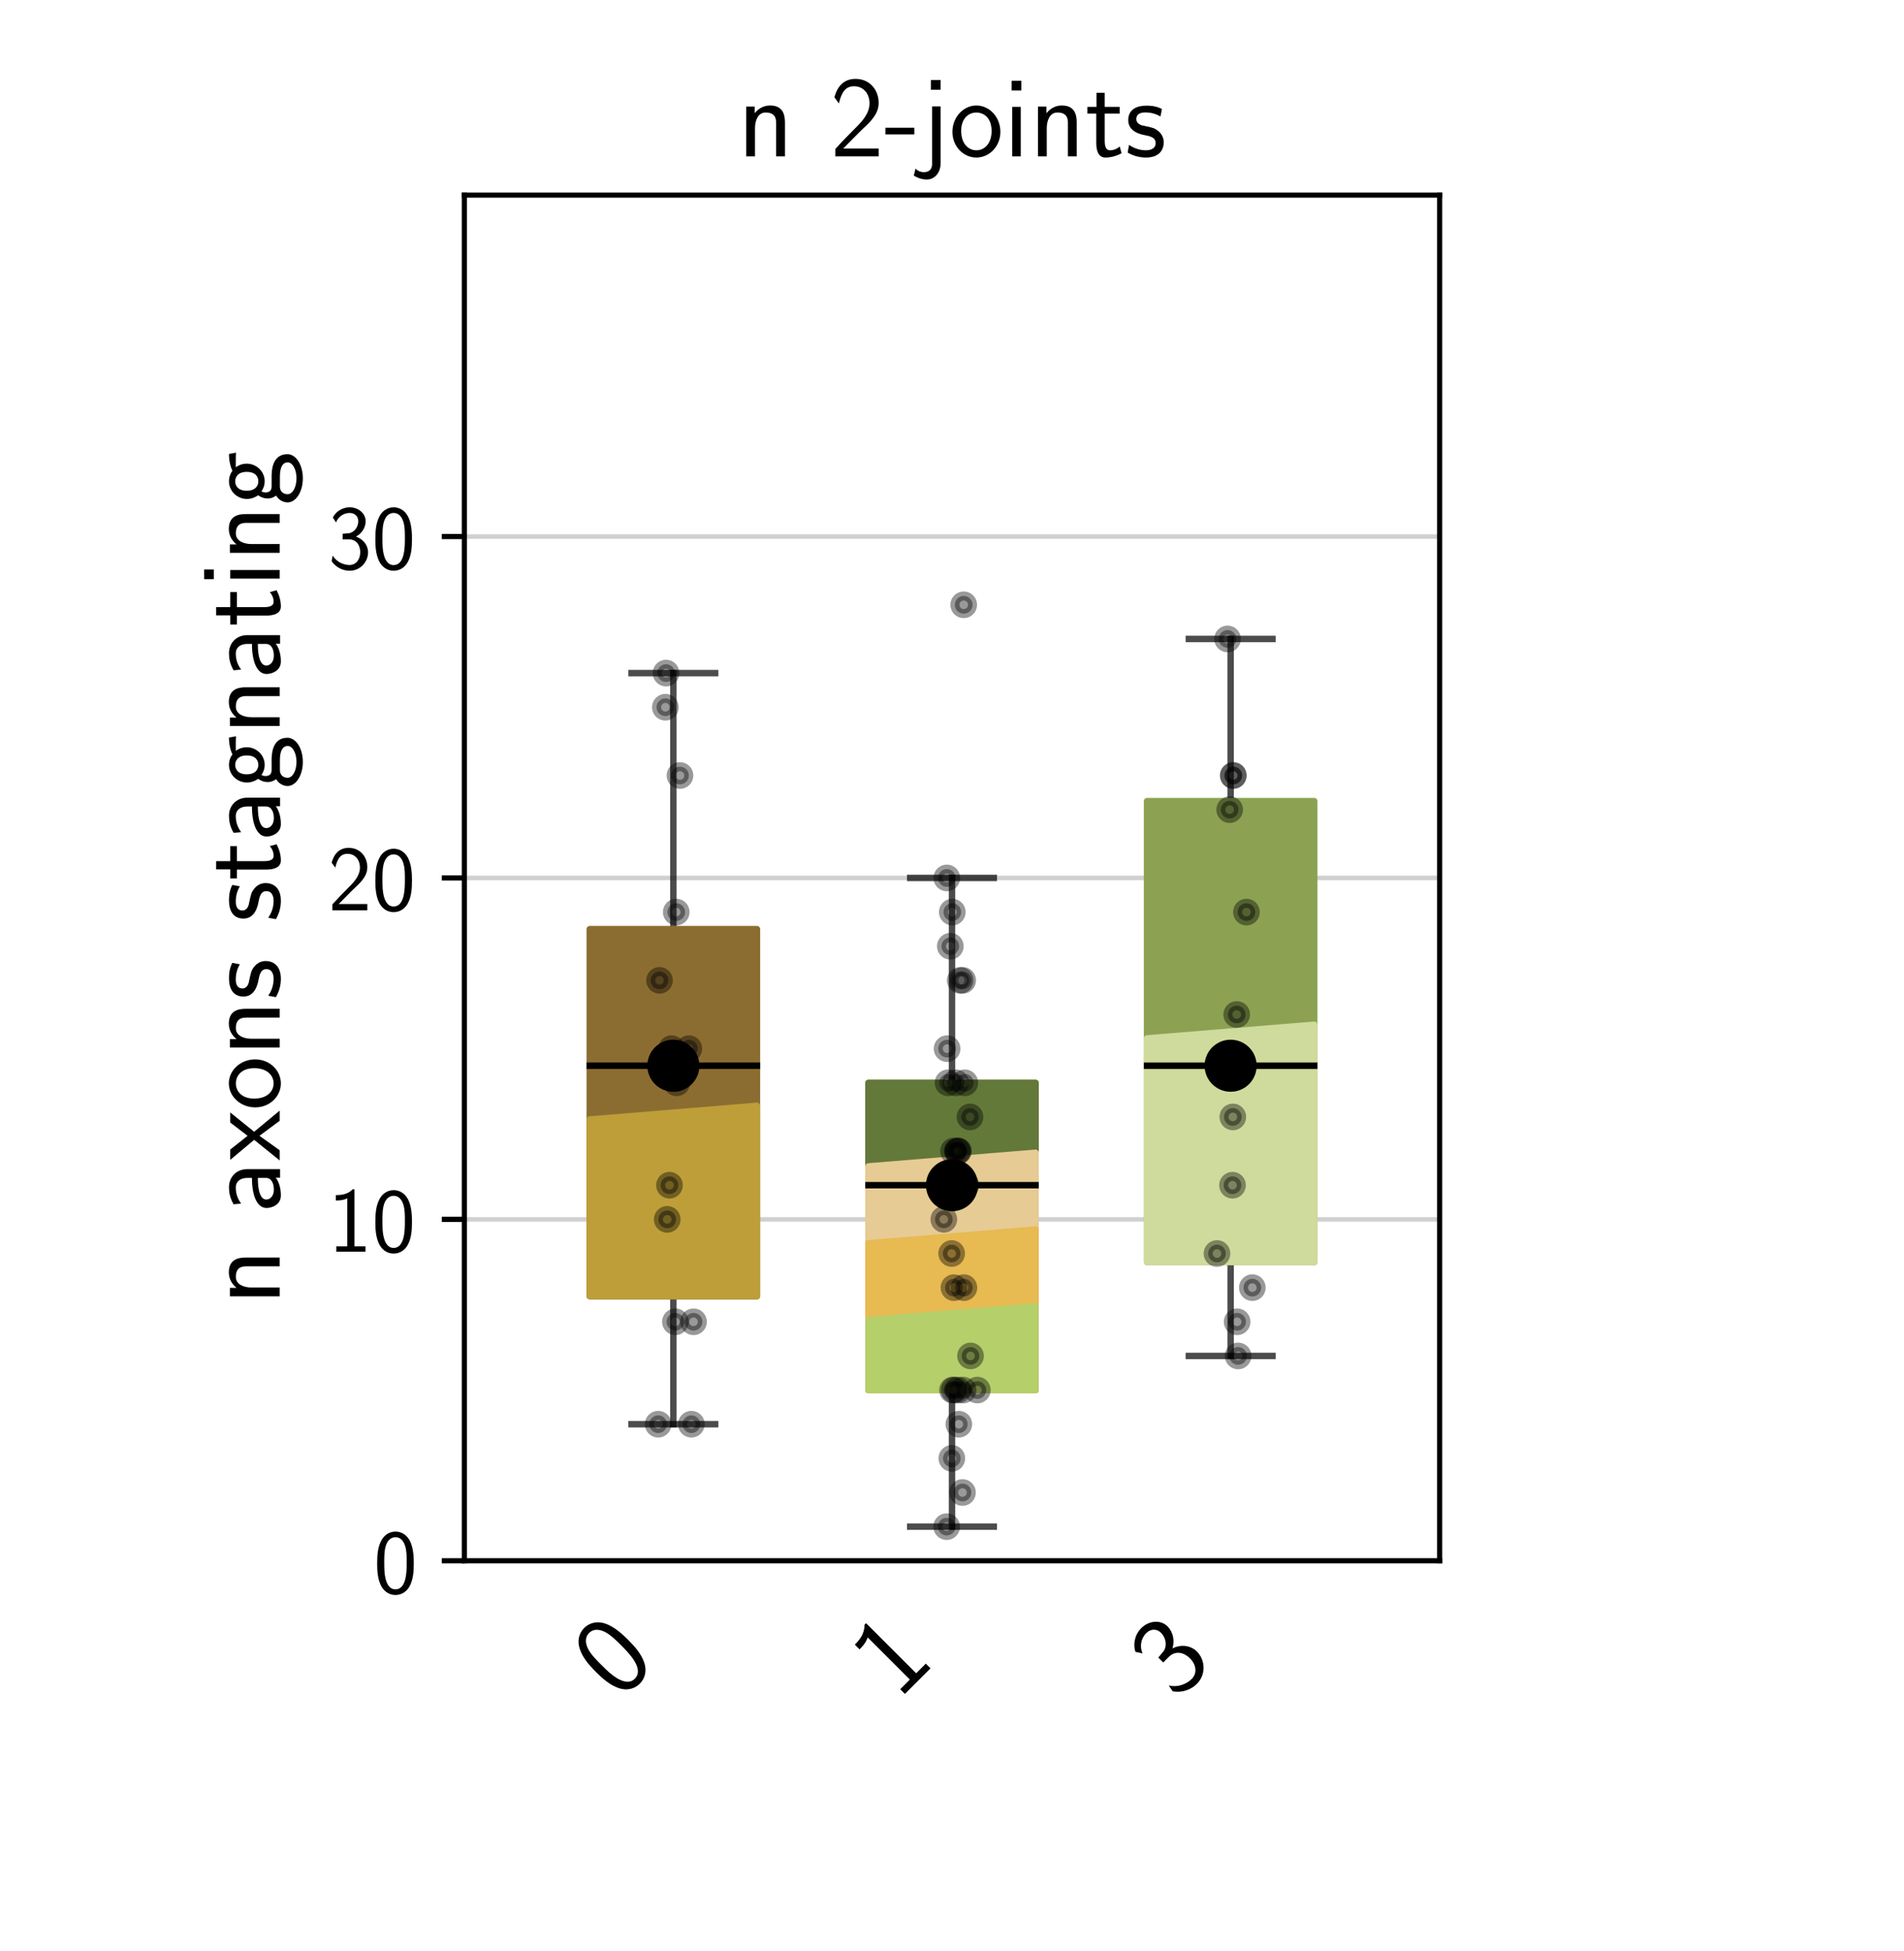 <?xml version="1.0" encoding="utf-8" standalone="no"?>
<!DOCTYPE svg PUBLIC "-//W3C//DTD SVG 1.1//EN"
  "http://www.w3.org/Graphics/SVG/1.1/DTD/svg11.dtd">
<!-- Created with matplotlib (https://matplotlib.org/) -->
<svg height="302.4pt" version="1.1" viewBox="0 0 295.2 302.4" width="295.2pt" xmlns="http://www.w3.org/2000/svg" xmlns:xlink="http://www.w3.org/1999/xlink">
 <defs>
  <style type="text/css">*{stroke-linecap:butt;stroke-linejoin:round;}</style>
 </defs>
 <g id="figure_1">
  <g id="patch_1">
   <path d="M 0 302.4 
L 295.2 302.4 
L 295.2 0 
L 0 0 
z
" style="fill:#ffffff;"/>
  </g>
  <g id="axes_1">
   <g id="patch_2">
    <path d="M 72 241.92 
L 223.2 241.92 
L 223.2 30.24 
L 72 30.24 
z
" style="fill:#ffffff;"/>
   </g>
   <g id="matplotlib.axis_1">
    <g id="xtick_1">
     <g id="text_1">
      <!-- 0 -->
      <g transform="translate(95.971 263.688)rotate(-45)scale(0.18 -0.18)">
       <defs>
        <path d="M 43.094 31.938 
C 43.094 37.578 43 48.078 38.906 56.188 
C 34.797 64 28.203 66.078 23.5 66.078 
C 16.703 66.078 10.906 62.109 7.906 55.781 
C 4.703 49.156 3.797 42.328 3.797 31.938 
C 3.797 24.828 4.094 16.109 7.703 8.484 
C 11.797 0.078 18.703 -2 23.406 -2 
C 29.594 -2 35.594 1.266 39 8.094 
C 42.5 15.219 43.094 23.031 43.094 31.938 
z
M 23.406 4.078 
C 15.797 4.078 13.5 12.672 12.797 15.547 
C 11.594 20.469 11.406 25.219 11.406 33.031 
C 11.406 39.156 11.406 46.062 13.297 51.516 
C 15.594 57.828 19.594 60 23.406 60 
C 30.797 60 33.203 52.688 34 50.125 
C 35.5 44.891 35.5 38.766 35.5 33.031 
C 35.5 23.844 35.5 4.078 23.406 4.078 
z
" id="CMSS17-48"/>
       </defs>
       <use transform="scale(0.996)" xlink:href="#CMSS17-48"/>
      </g>
     </g>
    </g>
    <g id="xtick_2">
     <g id="text_2">
      <!-- 1 -->
      <g transform="translate(139.171 263.688)rotate(-45)scale(0.18 -0.18)">
       <defs>
        <path d="M 28.406 67 
L 26.5 67 
C 21.094 61.562 14.797 60.781 8.406 60.781 
L 8.406 55 
C 11.297 55 16 55 20.703 57.297 
L 20.703 5.766 
L 8.906 5.766 
L 8.906 0 
L 40.203 0 
L 40.203 5.766 
L 28.406 5.766 
z
" id="CMSS17-49"/>
       </defs>
       <use transform="scale(0.996)" xlink:href="#CMSS17-49"/>
      </g>
     </g>
    </g>
    <g id="xtick_3">
     <g id="text_3">
      <!-- 3 -->
      <g transform="translate(182.371 263.688)rotate(-45)scale(0.18 -0.18)">
       <defs>
        <path d="M 15.703 31.641 
L 22.5 31.641 
C 31.906 31.641 34.594 23.547 34.594 17.906 
C 34.594 10.203 30.203 4.172 23 4.172 
C 17.406 4.172 9.5 6.938 5 14.25 
C 4.297 10.797 4.297 10.594 3.906 8.219 
C 8.594 1.375 16.203 -2 23.203 -2 
C 34.594 -2 43 7.391 43 17.781 
C 43 25.594 37.5 32.141 30 34.609 
C 36 37.875 40.406 44 40.406 51.141 
C 40.406 59.453 32.703 66.078 23.297 66.078 
C 14.703 66.078 8 60.812 5.203 55.156 
C 5.906 54.188 7.703 51.312 8.594 49.828 
C 10.797 55.656 16.5 60 23.203 60 
C 28.797 60 32.5 56.359 32.5 51.109 
C 32.5 45.672 29 39.734 23.094 38.359 
C 22.703 38.359 16.5 37.766 15.703 37.672 
z
" id="CMSS17-51"/>
       </defs>
       <use transform="scale(0.996)" xlink:href="#CMSS17-51"/>
      </g>
     </g>
    </g>
   </g>
   <g id="matplotlib.axis_2">
    <g id="ytick_1">
     <g id="line2d_1">
      <path clip-path="url(#p924aa7493d)" d="M 72 241.92 
L 223.2 241.92 
" style="fill:none;stroke:#b0b0b0;stroke-linecap:square;stroke-opacity:0.6;stroke-width:0.7;"/>
     </g>
     <g id="line2d_2">
      <defs>
       <path d="M 0 0 
L -3.5 0 
" id="ma50f4e207c" style="stroke:#000000;stroke-width:0.8;"/>
      </defs>
      <g>
       <use style="stroke:#000000;stroke-width:0.8;" x="72" xlink:href="#ma50f4e207c" y="241.92"/>
      </g>
     </g>
     <g id="text_4">
      <!-- 0 -->
      <g transform="translate(57.928 246.936)scale(0.145 -0.145)">
       <use transform="scale(0.996)" xlink:href="#CMSS17-48"/>
      </g>
     </g>
    </g>
    <g id="ytick_2">
     <g id="line2d_3">
      <path clip-path="url(#p924aa7493d)" d="M 72 189 
L 223.2 189 
" style="fill:none;stroke:#b0b0b0;stroke-linecap:square;stroke-opacity:0.6;stroke-width:0.7;"/>
     </g>
     <g id="line2d_4">
      <g>
       <use style="stroke:#000000;stroke-width:0.8;" x="72" xlink:href="#ma50f4e207c" y="189"/>
      </g>
     </g>
     <g id="text_5">
      <!-- 10 -->
      <g transform="translate(50.855 194.016)scale(0.145 -0.145)">
       <use transform="scale(0.996)" xlink:href="#CMSS17-49"/>
       <use transform="translate(46.844 0)scale(0.996)" xlink:href="#CMSS17-48"/>
      </g>
     </g>
    </g>
    <g id="ytick_3">
     <g id="line2d_5">
      <path clip-path="url(#p924aa7493d)" d="M 72 136.08 
L 223.2 136.08 
" style="fill:none;stroke:#b0b0b0;stroke-linecap:square;stroke-opacity:0.6;stroke-width:0.7;"/>
     </g>
     <g id="line2d_6">
      <g>
       <use style="stroke:#000000;stroke-width:0.8;" x="72" xlink:href="#ma50f4e207c" y="136.08"/>
      </g>
     </g>
     <g id="text_6">
      <!-- 20 -->
      <g transform="translate(50.855 141.096)scale(0.145 -0.145)">
       <defs>
        <path d="M 25.797 21.203 
C 28.594 24.078 32.797 27.562 35.703 31.047 
C 38.5 34.438 42.203 39.234 42.203 46.203 
C 42.203 57.141 34.797 67 22.203 67 
C 12.297 67 6.594 60.828 3.906 51.156 
C 4.906 49.766 6.406 47.766 7.797 45.766 
C 10 54.844 13.094 60.625 20.906 60.625 
C 29.5 60.625 34.297 53.641 34.297 45.969 
C 34.297 36.797 27.297 29.703 22 24.422 
C 16.094 18.547 10.297 12.562 4.703 6.375 
L 4.703 0 
L 42.203 0 
L 42.203 6.766 
L 25.203 6.766 
C 24 6.766 22.797 6.766 21.594 6.766 
L 11.594 6.766 
L 11.594 6.859 
z
" id="CMSS17-50"/>
       </defs>
       <use transform="scale(0.996)" xlink:href="#CMSS17-50"/>
       <use transform="translate(46.844 0)scale(0.996)" xlink:href="#CMSS17-48"/>
      </g>
     </g>
    </g>
    <g id="ytick_4">
     <g id="line2d_7">
      <path clip-path="url(#p924aa7493d)" d="M 72 83.16 
L 223.2 83.16 
" style="fill:none;stroke:#b0b0b0;stroke-linecap:square;stroke-opacity:0.6;stroke-width:0.7;"/>
     </g>
     <g id="line2d_8">
      <g>
       <use style="stroke:#000000;stroke-width:0.8;" x="72" xlink:href="#ma50f4e207c" y="83.16"/>
      </g>
     </g>
     <g id="text_7">
      <!-- 30 -->
      <g transform="translate(50.855 88.176)scale(0.145 -0.145)">
       <use transform="scale(0.996)" xlink:href="#CMSS17-51"/>
       <use transform="translate(46.844 0)scale(0.996)" xlink:href="#CMSS17-48"/>
      </g>
     </g>
    </g>
    <g id="text_8">
     <!-- n axons stagnating -->
     <g transform="translate(43.367 202.252)rotate(-90)scale(0.18 -0.18)">
      <defs>
       <path d="M 40.906 29.328 
C 40.906 35.672 39.406 44 28.094 44 
C 21.703 44 17.5 40.719 14.703 37.328 
L 14.703 43.094 
L 7.406 43.094 
L 7.406 0 
L 15 0 
L 15 24.359 
C 15 30.688 17.406 37.938 24.203 37.938 
C 33 37.938 33.297 32 33.297 28.578 
L 33.297 0 
L 40.906 0 
z
" id="CMSS17-110"/>
       <path d="M 37.594 27.984 
C 37.594 37.375 30.906 43.875 21.906 43.875 
C 17.5 43.875 12.703 43.078 7.203 39.891 
L 7.797 33.359 
C 10.297 35.125 14.594 38 21.797 38 
C 26.906 38 30 34.062 30 27.844 
L 30 24 
C 14 24 4 19.344 4 11.344 
C 4 7.203 6.5 -1 14.797 -1 
C 16.297 -1 24.406 -1 30.203 3.391 
L 30.203 -0.297 
L 37.594 -0.297 
z
M 30 12.75 
C 30 10.953 30 8.562 27 6.781 
C 24.406 5.078 21.094 5.078 19.703 5.078 
C 14.703 5.078 11.297 7.984 11.297 11.625 
C 11.297 18.922 26.906 18.922 30 18.922 
z
" id="CMSS17-97"/>
       <path d="M 24.797 22.094 
L 41.5 42.797 
L 32.797 42.797 
L 21.297 27.766 
L 9.406 42.797 
L 0.5 42.797 
L 17.797 22.094 
L 0 0 
L 8.797 0 
L 21.297 17.516 
L 34.297 0 
L 43.094 0 
z
" id="CMSS17-120"/>
       <path d="M 44.203 21.188 
C 44.203 34 34.703 44 23.5 44 
C 12 44 2.703 33.703 2.703 21.188 
C 2.703 8.5 12.297 -1 23.406 -1 
C 34.797 -1 44.203 8.797 44.203 21.188 
z
M 23.5 5.266 
C 16.406 5.266 10.297 11.078 10.297 22 
C 10.297 33.609 17.406 37.922 23.406 37.922 
C 29.906 37.922 36.594 33.219 36.594 22 
C 36.594 10.672 30.094 5.266 23.5 5.266 
z
" id="CMSS17-111"/>
       <path d="M 32.203 41.047 
C 26.297 43.859 21.703 43.859 18.703 43.859 
C 11.594 43.859 3.094 41.375 3.094 31.297 
C 3.094 21.234 14.094 19.031 17.094 18.422 
C 21.703 17.531 26.797 16.531 26.797 11.562 
C 26.797 5.266 19.594 5.266 18.297 5.266 
C 14.297 5.266 8.797 6.359 3.797 9.969 
L 2.594 3.281 
C 8.297 0 13.797 -1 18.406 -1 
C 30.703 -1 33.797 6.5 33.797 12.203 
C 33.797 17.094 31 20.391 29.094 21.891 
C 25.797 24.5 24.594 24.797 16.406 26.5 
C 15 26.703 10.094 27.797 10.094 32.281 
C 10.094 38 16.406 38 17.797 38 
C 24.297 38 28.297 35.984 31 34.5 
z
" id="CMSS17-115"/>
       <path d="M 16.703 37 
L 29.703 37 
L 29.703 42.766 
L 16.703 42.766 
L 16.703 55 
L 9.594 55 
L 9.594 42.766 
L 1.703 42.766 
L 1.703 37 
L 9.406 37 
L 9.406 11.703 
C 9.406 6 10.703 -1 17.297 -1 
C 22.297 -1 26.906 0.391 31.297 2.688 
L 29.703 8.562 
C 27.297 6.469 24.406 5.266 21.297 5.266 
C 16.906 5.266 16.703 10.875 16.703 13.375 
z
" id="CMSS17-116"/>
       <path d="M 44.5 43.875 
C 38.797 43.875 33.906 42.781 29.906 40.891 
C 26.594 43.391 23.203 43.875 20.906 43.875 
C 12.203 43.875 5.594 36.703 5.594 28.344 
C 5.594 22.938 8.594 18.859 8.797 18.672 
C 7 16.172 6 13.484 6 10.5 
C 6 7 7.406 4.516 8.5 3.125 
C 3.297 -0.047 2.594 -4.906 2.594 -6.797 
C 2.594 -14.031 11.703 -20 23.406 -20 
C 35.203 -20 44.297 -14.031 44.297 -6.688 
C 44.297 7 29 7 24.797 7 
L 16.703 7 
C 15.203 7 11.203 7 11.203 12.359 
C 11.203 14.391 12.094 15.688 12.203 15.781 
C 13.703 14.688 16.797 13 20.906 13 
C 29.203 13 36.094 19.969 36.094 28.547 
C 36.094 33.312 33.906 36.797 33 38 
L 33.297 38 
C 33.594 38 37.797 38 39.297 38 
C 42.5 38 42.797 37.953 45.594 37.797 
z
M 20.906 18.469 
C 17.5 18.469 12.703 20.547 12.703 28.484 
C 12.703 37.109 18.203 38.5 20.797 38.5 
C 24.203 38.5 29 36.422 29 28.484 
C 29 19.859 23.5 18.469 20.906 18.469 
z
M 24.703 -0.156 
C 27.094 -0.156 37.203 -0.156 37.203 -6.906 
C 37.203 -11.156 31 -14.516 23.5 -14.516 
C 15.906 -14.516 9.703 -11.25 9.703 -6.797 
C 9.703 -6.297 9.703 -0.156 16.594 -0.156 
z
" id="CMSS17-103"/>
       <path d="M 15.297 65.359 
L 6.906 65.359 
L 6.906 57 
L 15.297 57 
z
M 14.797 42.797 
L 7.406 42.797 
L 7.406 0 
L 14.797 0 
z
" id="CMSS17-105"/>
      </defs>
      <use transform="scale(0.996)" xlink:href="#CMSS17-110"/>
      <use transform="translate(79.434 0)scale(0.996)" xlink:href="#CMSS17-97"/>
      <use transform="translate(124.356 0)scale(0.996)" xlink:href="#CMSS17-120"/>
      <use transform="translate(167.356 0)scale(0.996)" xlink:href="#CMSS17-111"/>
      <use transform="translate(214.2 0)scale(0.996)" xlink:href="#CMSS17-110"/>
      <use transform="translate(262.405 0)scale(0.996)" xlink:href="#CMSS17-115"/>
      <use transform="translate(329.547 0)scale(0.996)" xlink:href="#CMSS17-115"/>
      <use transform="translate(365.461 0)scale(0.996)" xlink:href="#CMSS17-116"/>
      <use transform="translate(399.292 0)scale(0.996)" xlink:href="#CMSS17-97"/>
      <use transform="translate(444.214 0)scale(0.996)" xlink:href="#CMSS17-103"/>
      <use transform="translate(491.058 0)scale(0.996)" xlink:href="#CMSS17-110"/>
      <use transform="translate(539.263 0)scale(0.996)" xlink:href="#CMSS17-97"/>
      <use transform="translate(584.185 0)scale(0.996)" xlink:href="#CMSS17-116"/>
      <use transform="translate(618.016 0)scale(0.996)" xlink:href="#CMSS17-105"/>
      <use transform="translate(640.197 0)scale(0.996)" xlink:href="#CMSS17-110"/>
      <use transform="translate(688.402 0)scale(0.996)" xlink:href="#CMSS17-103"/>
     </g>
    </g>
   </g>
   <g id="line2d_9">
    <path clip-path="url(#p924aa7493d)" d="M 104.4 200.907 
L 104.4 220.752 
" style="fill:none;stroke:#000000;stroke-linecap:square;stroke-opacity:0.7;"/>
   </g>
   <g id="line2d_10">
    <path clip-path="url(#p924aa7493d)" d="M 104.4 144.018 
L 104.4 104.328 
" style="fill:none;stroke:#000000;stroke-linecap:square;stroke-opacity:0.7;"/>
   </g>
   <g id="line2d_11">
    <path clip-path="url(#p924aa7493d)" d="M 97.92 220.752 
L 110.88 220.752 
" style="fill:none;stroke:#000000;stroke-linecap:square;stroke-opacity:0.7;"/>
   </g>
   <g id="line2d_12">
    <path clip-path="url(#p924aa7493d)" d="M 97.92 104.328 
L 110.88 104.328 
" style="fill:none;stroke:#000000;stroke-linecap:square;stroke-opacity:0.7;"/>
   </g>
   <g id="line2d_13">
    <path clip-path="url(#p924aa7493d)" d="M 147.6 215.46 
L 147.6 236.628 
" style="fill:none;stroke:#000000;stroke-linecap:square;stroke-opacity:0.7;"/>
   </g>
   <g id="line2d_14">
    <path clip-path="url(#p924aa7493d)" d="M 147.6 167.832 
L 147.6 136.08 
" style="fill:none;stroke:#000000;stroke-linecap:square;stroke-opacity:0.7;"/>
   </g>
   <g id="line2d_15">
    <path clip-path="url(#p924aa7493d)" d="M 141.12 236.628 
L 154.08 236.628 
" style="fill:none;stroke:#000000;stroke-linecap:square;stroke-opacity:0.7;"/>
   </g>
   <g id="line2d_16">
    <path clip-path="url(#p924aa7493d)" d="M 141.12 136.08 
L 154.08 136.08 
" style="fill:none;stroke:#000000;stroke-linecap:square;stroke-opacity:0.7;"/>
   </g>
   <g id="line2d_17">
    <path clip-path="url(#p924aa7493d)" d="M 190.8 195.615 
L 190.8 210.168 
" style="fill:none;stroke:#000000;stroke-linecap:square;stroke-opacity:0.7;"/>
   </g>
   <g id="line2d_18">
    <path clip-path="url(#p924aa7493d)" d="M 190.8 124.173 
L 190.8 99.036 
" style="fill:none;stroke:#000000;stroke-linecap:square;stroke-opacity:0.7;"/>
   </g>
   <g id="line2d_19">
    <path clip-path="url(#p924aa7493d)" d="M 184.32 210.168 
L 197.28 210.168 
" style="fill:none;stroke:#000000;stroke-linecap:square;stroke-opacity:0.7;"/>
   </g>
   <g id="line2d_20">
    <path clip-path="url(#p924aa7493d)" d="M 184.32 99.036 
L 197.28 99.036 
" style="fill:none;stroke:#000000;stroke-linecap:square;stroke-opacity:0.7;"/>
   </g>
   <g id="patch_3">
    <path d="M 72 241.92 
L 72 30.24 
" style="fill:none;stroke:#000000;stroke-linecap:square;stroke-linejoin:miter;stroke-width:0.8;"/>
   </g>
   <g id="patch_4">
    <path d="M 223.2 241.92 
L 223.2 30.24 
" style="fill:none;stroke:#000000;stroke-linecap:square;stroke-linejoin:miter;stroke-width:0.8;"/>
   </g>
   <g id="patch_5">
    <path d="M 72 241.92 
L 223.2 241.92 
" style="fill:none;stroke:#000000;stroke-linecap:square;stroke-linejoin:miter;stroke-width:0.8;"/>
   </g>
   <g id="patch_6">
    <path d="M 72 30.24 
L 223.2 30.24 
" style="fill:none;stroke:#000000;stroke-linecap:square;stroke-linejoin:miter;stroke-width:0.8;"/>
   </g>
   <g id="text_9">
    <!-- n 2-joints -->
    <g transform="translate(114.366 24.24)scale(0.18 -0.18)">
     <defs>
      <path d="M 26 19 
L 26 24.766 
L 1 24.766 
L 1 19 
z
" id="CMSS17-45"/>
      <path d="M 17.406 66 
L 9 66 
L 9 57.641 
L 17.406 57.641 
z
M -5.797 -16.625 
C -2.594 -18.609 1.297 -20 5.5 -20 
C 11.797 -20 17.406 -14.609 17.406 -5.719 
L 17.406 43.234 
L 10 43.234 
L 10 -6.641 
C 10 -12.734 5.406 -13.641 2.797 -13.641 
C 0.594 -13.641 -2 -12.938 -4.297 -10.547 
z
" id="CMSS17-106"/>
     </defs>
     <use transform="scale(0.996)" xlink:href="#CMSS17-110"/>
     <use transform="translate(79.434 0)scale(0.996)" xlink:href="#CMSS17-50"/>
     <use transform="translate(126.278 0)scale(0.996)" xlink:href="#CMSS17-45"/>
     <use transform="translate(157.507 0)scale(0.996)" xlink:href="#CMSS17-106"/>
     <use transform="translate(182.29 0)scale(0.996)" xlink:href="#CMSS17-111"/>
     <use transform="translate(229.134 0)scale(0.996)" xlink:href="#CMSS17-105"/>
     <use transform="translate(251.314 0)scale(0.996)" xlink:href="#CMSS17-110"/>
     <use transform="translate(299.519 0)scale(0.996)" xlink:href="#CMSS17-116"/>
     <use transform="translate(333.351 0)scale(0.996)" xlink:href="#CMSS17-115"/>
    </g>
   </g>
   <g id="patch_7">
    <path clip-path="url(#p924aa7493d)" d="M 91.44 200.907 
L 117.36 200.907 
L 117.36 144.018 
L 91.44 144.018 
L 91.44 200.907 
z
" style="fill:#8c6d31;stroke:#8c6d31;stroke-linejoin:miter;"/>
   </g>
   <g id="patch_8">
    <path clip-path="url(#p924aa7493d)" d="M 134.64 215.46 
L 160.56 215.46 
L 160.56 167.832 
L 134.64 167.832 
L 134.64 215.46 
z
" style="fill:#637939;stroke:#637939;stroke-linejoin:miter;"/>
   </g>
   <g id="patch_9">
    <path clip-path="url(#p924aa7493d)" d="M 177.84 195.615 
L 203.76 195.615 
L 203.76 124.173 
L 177.84 124.173 
L 177.84 195.615 
z
" style="fill:#8ca252;stroke:#8ca252;stroke-linejoin:miter;"/>
   </g>
   <g id="patch_10">
    <path clip-path="url(#p924aa7493d)" d="M 134.64 215.46 
L 134.64 180.797 
L 160.56 178.681 
L 160.56 215.46 
z
" style="fill:#e7cb94;stroke:#e7cb94;stroke-linejoin:miter;"/>
   </g>
   <g id="patch_11">
    <path clip-path="url(#p924aa7493d)" d="M 134.64 215.46 
L 134.64 192.704 
L 160.56 190.588 
L 160.56 215.46 
z
" style="fill:#e7ba52;stroke:#e7ba52;stroke-linejoin:miter;"/>
   </g>
   <g id="patch_12">
    <path clip-path="url(#p924aa7493d)" d="M 91.44 200.907 
L 91.44 173.521 
L 117.36 171.404 
L 117.36 200.907 
z
" style="fill:#bd9e39;stroke:#bd9e39;stroke-linejoin:miter;"/>
   </g>
   <g id="patch_13">
    <path clip-path="url(#p924aa7493d)" d="M 134.64 215.46 
L 134.64 204.611 
L 160.56 202.495 
L 160.56 215.46 
z
" style="fill:#b5cf6b;stroke:#b5cf6b;stroke-linejoin:miter;"/>
   </g>
   <g id="patch_14">
    <path clip-path="url(#p924aa7493d)" d="M 177.84 195.615 
L 177.84 160.952 
L 203.76 158.836 
L 203.76 195.615 
z
" style="fill:#cedb9c;stroke:#cedb9c;stroke-linejoin:miter;"/>
   </g>
   <g id="PathCollection_1">
    <defs>
     <path d="M 0 1.369 
C 0.363 1.369 0.711 1.225 0.968 0.968 
C 1.225 0.711 1.369 0.363 1.369 0 
C 1.369 -0.363 1.225 -0.711 0.968 -0.968 
C 0.711 -1.225 0.363 -1.369 0 -1.369 
C -0.363 -1.369 -0.711 -1.225 -0.968 -0.968 
C -1.225 -0.711 -1.369 -0.363 -1.369 0 
C -1.369 0.363 -1.225 0.711 -0.968 0.968 
C -0.711 1.225 -0.363 1.369 0 1.369 
z
" id="m2439469003" style="stroke:#000000;stroke-opacity:0.4;stroke-width:1.4;"/>
    </defs>
    <g>
     <use style="fill-opacity:0.4;stroke:#000000;stroke-opacity:0.4;stroke-width:1.4;" x="104.716" xlink:href="#m2439469003" y="204.876"/>
     <use style="fill-opacity:0.4;stroke:#000000;stroke-opacity:0.4;stroke-width:1.4;" x="102.043" xlink:href="#m2439469003" y="220.752"/>
     <use style="fill-opacity:0.4;stroke:#000000;stroke-opacity:0.4;stroke-width:1.4;" x="106.807" xlink:href="#m2439469003" y="162.54"/>
     <use style="fill-opacity:0.4;stroke:#000000;stroke-opacity:0.4;stroke-width:1.4;" x="107.193" xlink:href="#m2439469003" y="220.752"/>
     <use style="fill-opacity:0.4;stroke:#000000;stroke-opacity:0.4;stroke-width:1.4;" x="103.447" xlink:href="#m2439469003" y="189"/>
     <use style="fill-opacity:0.4;stroke:#000000;stroke-opacity:0.4;stroke-width:1.4;" x="103.797" xlink:href="#m2439469003" y="183.708"/>
     <use style="fill-opacity:0.4;stroke:#000000;stroke-opacity:0.4;stroke-width:1.4;" x="104.845" xlink:href="#m2439469003" y="141.372"/>
     <use style="fill-opacity:0.4;stroke:#000000;stroke-opacity:0.4;stroke-width:1.4;" x="104.92" xlink:href="#m2439469003" y="167.832"/>
     <use style="fill-opacity:0.4;stroke:#000000;stroke-opacity:0.4;stroke-width:1.4;" x="105.424" xlink:href="#m2439469003" y="120.204"/>
     <use style="fill-opacity:0.4;stroke:#000000;stroke-opacity:0.4;stroke-width:1.4;" x="107.526" xlink:href="#m2439469003" y="204.876"/>
     <use style="fill-opacity:0.4;stroke:#000000;stroke-opacity:0.4;stroke-width:1.4;" x="104.125" xlink:href="#m2439469003" y="162.54"/>
     <use style="fill-opacity:0.4;stroke:#000000;stroke-opacity:0.4;stroke-width:1.4;" x="103.158" xlink:href="#m2439469003" y="109.62"/>
     <use style="fill-opacity:0.4;stroke:#000000;stroke-opacity:0.4;stroke-width:1.4;" x="102.255" xlink:href="#m2439469003" y="151.956"/>
     <use style="fill-opacity:0.4;stroke:#000000;stroke-opacity:0.4;stroke-width:1.4;" x="103.263" xlink:href="#m2439469003" y="104.328"/>
    </g>
   </g>
   <g id="PathCollection_2">
    <g>
     <use style="fill-opacity:0.4;stroke:#000000;stroke-opacity:0.4;stroke-width:1.4;" x="147.548" xlink:href="#m2439469003" y="194.292"/>
     <use style="fill-opacity:0.4;stroke:#000000;stroke-opacity:0.4;stroke-width:1.4;" x="150.391" xlink:href="#m2439469003" y="173.124"/>
     <use style="fill-opacity:0.4;stroke:#000000;stroke-opacity:0.4;stroke-width:1.4;" x="146.795" xlink:href="#m2439469003" y="136.08"/>
     <use style="fill-opacity:0.4;stroke:#000000;stroke-opacity:0.4;stroke-width:1.4;" x="147.948" xlink:href="#m2439469003" y="215.46"/>
     <use style="fill-opacity:0.4;stroke:#000000;stroke-opacity:0.4;stroke-width:1.4;" x="147.574" xlink:href="#m2439469003" y="226.044"/>
     <use style="fill-opacity:0.4;stroke:#000000;stroke-opacity:0.4;stroke-width:1.4;" x="149.448" xlink:href="#m2439469003" y="199.584"/>
     <use style="fill-opacity:0.4;stroke:#000000;stroke-opacity:0.4;stroke-width:1.4;" x="151.53" xlink:href="#m2439469003" y="215.46"/>
     <use style="fill-opacity:0.4;stroke:#000000;stroke-opacity:0.4;stroke-width:1.4;" x="146.774" xlink:href="#m2439469003" y="236.628"/>
     <use style="fill-opacity:0.4;stroke:#000000;stroke-opacity:0.4;stroke-width:1.4;" x="146.839" xlink:href="#m2439469003" y="162.54"/>
     <use style="fill-opacity:0.4;stroke:#000000;stroke-opacity:0.4;stroke-width:1.4;" x="149.224" xlink:href="#m2439469003" y="231.336"/>
     <use style="fill-opacity:0.4;stroke:#000000;stroke-opacity:0.4;stroke-width:1.4;" x="148.66" xlink:href="#m2439469003" y="220.752"/>
     <use style="fill-opacity:0.4;stroke:#000000;stroke-opacity:0.4;stroke-width:1.4;" x="150.472" xlink:href="#m2439469003" y="210.168"/>
     <use style="fill-opacity:0.4;stroke:#000000;stroke-opacity:0.4;stroke-width:1.4;" x="148.508" xlink:href="#m2439469003" y="178.416"/>
     <use style="fill-opacity:0.4;stroke:#000000;stroke-opacity:0.4;stroke-width:1.4;" x="147.041" xlink:href="#m2439469003" y="183.708"/>
     <use style="fill-opacity:0.4;stroke:#000000;stroke-opacity:0.4;stroke-width:1.4;" x="148.519" xlink:href="#m2439469003" y="215.46"/>
     <use style="fill-opacity:0.4;stroke:#000000;stroke-opacity:0.4;stroke-width:1.4;" x="149.324" xlink:href="#m2439469003" y="215.46"/>
     <use style="fill-opacity:0.4;stroke:#000000;stroke-opacity:0.4;stroke-width:1.4;" x="148.876" xlink:href="#m2439469003" y="151.956"/>
     <use style="fill-opacity:0.4;stroke:#000000;stroke-opacity:0.4;stroke-width:1.4;" x="148.389" xlink:href="#m2439469003" y="178.416"/>
     <use style="fill-opacity:0.4;stroke:#000000;stroke-opacity:0.4;stroke-width:1.4;" x="149.259" xlink:href="#m2439469003" y="151.956"/>
     <use style="fill-opacity:0.4;stroke:#000000;stroke-opacity:0.4;stroke-width:1.4;" x="149.418" xlink:href="#m2439469003" y="93.744"/>
     <use style="fill-opacity:0.4;stroke:#000000;stroke-opacity:0.4;stroke-width:1.4;" x="149.75" xlink:href="#m2439469003" y="183.708"/>
     <use style="fill-opacity:0.4;stroke:#000000;stroke-opacity:0.4;stroke-width:1.4;" x="148.609" xlink:href="#m2439469003" y="178.416"/>
     <use style="fill-opacity:0.4;stroke:#000000;stroke-opacity:0.4;stroke-width:1.4;" x="147.34" xlink:href="#m2439469003" y="146.664"/>
     <use style="fill-opacity:0.4;stroke:#000000;stroke-opacity:0.4;stroke-width:1.4;" x="147.828" xlink:href="#m2439469003" y="178.416"/>
     <use style="fill-opacity:0.4;stroke:#000000;stroke-opacity:0.4;stroke-width:1.4;" x="149.476" xlink:href="#m2439469003" y="183.708"/>
     <use style="fill-opacity:0.4;stroke:#000000;stroke-opacity:0.4;stroke-width:1.4;" x="146.33" xlink:href="#m2439469003" y="189"/>
     <use style="fill-opacity:0.4;stroke:#000000;stroke-opacity:0.4;stroke-width:1.4;" x="148.173" xlink:href="#m2439469003" y="167.832"/>
     <use style="fill-opacity:0.4;stroke:#000000;stroke-opacity:0.4;stroke-width:1.4;" x="146.988" xlink:href="#m2439469003" y="167.832"/>
     <use style="fill-opacity:0.4;stroke:#000000;stroke-opacity:0.4;stroke-width:1.4;" x="147.645" xlink:href="#m2439469003" y="141.372"/>
     <use style="fill-opacity:0.4;stroke:#000000;stroke-opacity:0.4;stroke-width:1.4;" x="149.588" xlink:href="#m2439469003" y="167.832"/>
     <use style="fill-opacity:0.4;stroke:#000000;stroke-opacity:0.4;stroke-width:1.4;" x="147.897" xlink:href="#m2439469003" y="199.584"/>
     <use style="fill-opacity:0.4;stroke:#000000;stroke-opacity:0.4;stroke-width:1.4;" x="147.672" xlink:href="#m2439469003" y="215.46"/>
    </g>
   </g>
   <g id="PathCollection_3">
    <g>
     <use style="fill-opacity:0.4;stroke:#000000;stroke-opacity:0.4;stroke-width:1.4;" x="188.685" xlink:href="#m2439469003" y="194.292"/>
     <use style="fill-opacity:0.4;stroke:#000000;stroke-opacity:0.4;stroke-width:1.4;" x="191.961" xlink:href="#m2439469003" y="210.168"/>
     <use style="fill-opacity:0.4;stroke:#000000;stroke-opacity:0.4;stroke-width:1.4;" x="191.804" xlink:href="#m2439469003" y="204.876"/>
     <use style="fill-opacity:0.4;stroke:#000000;stroke-opacity:0.4;stroke-width:1.4;" x="194.164" xlink:href="#m2439469003" y="199.584"/>
     <use style="fill-opacity:0.4;stroke:#000000;stroke-opacity:0.4;stroke-width:1.4;" x="190.321" xlink:href="#m2439469003" y="99.036"/>
     <use style="fill-opacity:0.4;stroke:#000000;stroke-opacity:0.4;stroke-width:1.4;" x="191.141" xlink:href="#m2439469003" y="173.124"/>
     <use style="fill-opacity:0.4;stroke:#000000;stroke-opacity:0.4;stroke-width:1.4;" x="191.188" xlink:href="#m2439469003" y="120.204"/>
     <use style="fill-opacity:0.4;stroke:#000000;stroke-opacity:0.4;stroke-width:1.4;" x="193.253" xlink:href="#m2439469003" y="141.372"/>
     <use style="fill-opacity:0.4;stroke:#000000;stroke-opacity:0.4;stroke-width:1.4;" x="190.652" xlink:href="#m2439469003" y="125.496"/>
     <use style="fill-opacity:0.4;stroke:#000000;stroke-opacity:0.4;stroke-width:1.4;" x="191.234" xlink:href="#m2439469003" y="120.204"/>
     <use style="fill-opacity:0.4;stroke:#000000;stroke-opacity:0.4;stroke-width:1.4;" x="191.745" xlink:href="#m2439469003" y="157.248"/>
     <use style="fill-opacity:0.4;stroke:#000000;stroke-opacity:0.4;stroke-width:1.4;" x="191.09" xlink:href="#m2439469003" y="183.708"/>
    </g>
   </g>
   <g id="PathCollection_4">
    <defs>
     <path d="M 0 3.536 
C 0.938 3.536 1.837 3.163 2.5 2.5 
C 3.163 1.837 3.536 0.938 3.536 0 
C 3.536 -0.938 3.163 -1.837 2.5 -2.5 
C 1.837 -3.163 0.938 -3.536 0 -3.536 
C -0.938 -3.536 -1.837 -3.163 -2.5 -2.5 
C -3.163 -1.837 -3.536 -0.938 -3.536 0 
C -3.536 0.938 -3.163 1.837 -2.5 2.5 
C -1.837 3.163 -0.938 3.536 0 3.536 
z
" id="mb395da00e6" style="stroke:#000000;"/>
    </defs>
    <g clip-path="url(#p924aa7493d)">
     <use style="stroke:#000000;" x="104.4" xlink:href="#mb395da00e6" y="165.186"/>
    </g>
   </g>
   <g id="PathCollection_5">
    <g clip-path="url(#p924aa7493d)">
     <use style="stroke:#000000;" x="147.6" xlink:href="#mb395da00e6" y="183.708"/>
    </g>
   </g>
   <g id="PathCollection_6">
    <g clip-path="url(#p924aa7493d)">
     <use style="stroke:#000000;" x="190.8" xlink:href="#mb395da00e6" y="165.186"/>
    </g>
   </g>
   <g id="line2d_21">
    <path clip-path="url(#p924aa7493d)" d="M 91.44 165.186 
L 117.36 165.186 
" style="fill:none;stroke:#000000;stroke-linecap:square;"/>
   </g>
   <g id="line2d_22">
    <path clip-path="url(#p924aa7493d)" d="M 134.64 183.708 
L 160.56 183.708 
" style="fill:none;stroke:#000000;stroke-linecap:square;"/>
   </g>
   <g id="line2d_23">
    <path clip-path="url(#p924aa7493d)" d="M 177.84 165.186 
L 203.76 165.186 
" style="fill:none;stroke:#000000;stroke-linecap:square;"/>
   </g>
  </g>
 </g>
 <defs>
  <clipPath id="p924aa7493d">
   <rect height="211.68" width="151.2" x="72" y="30.24"/>
  </clipPath>
 </defs>
</svg>
